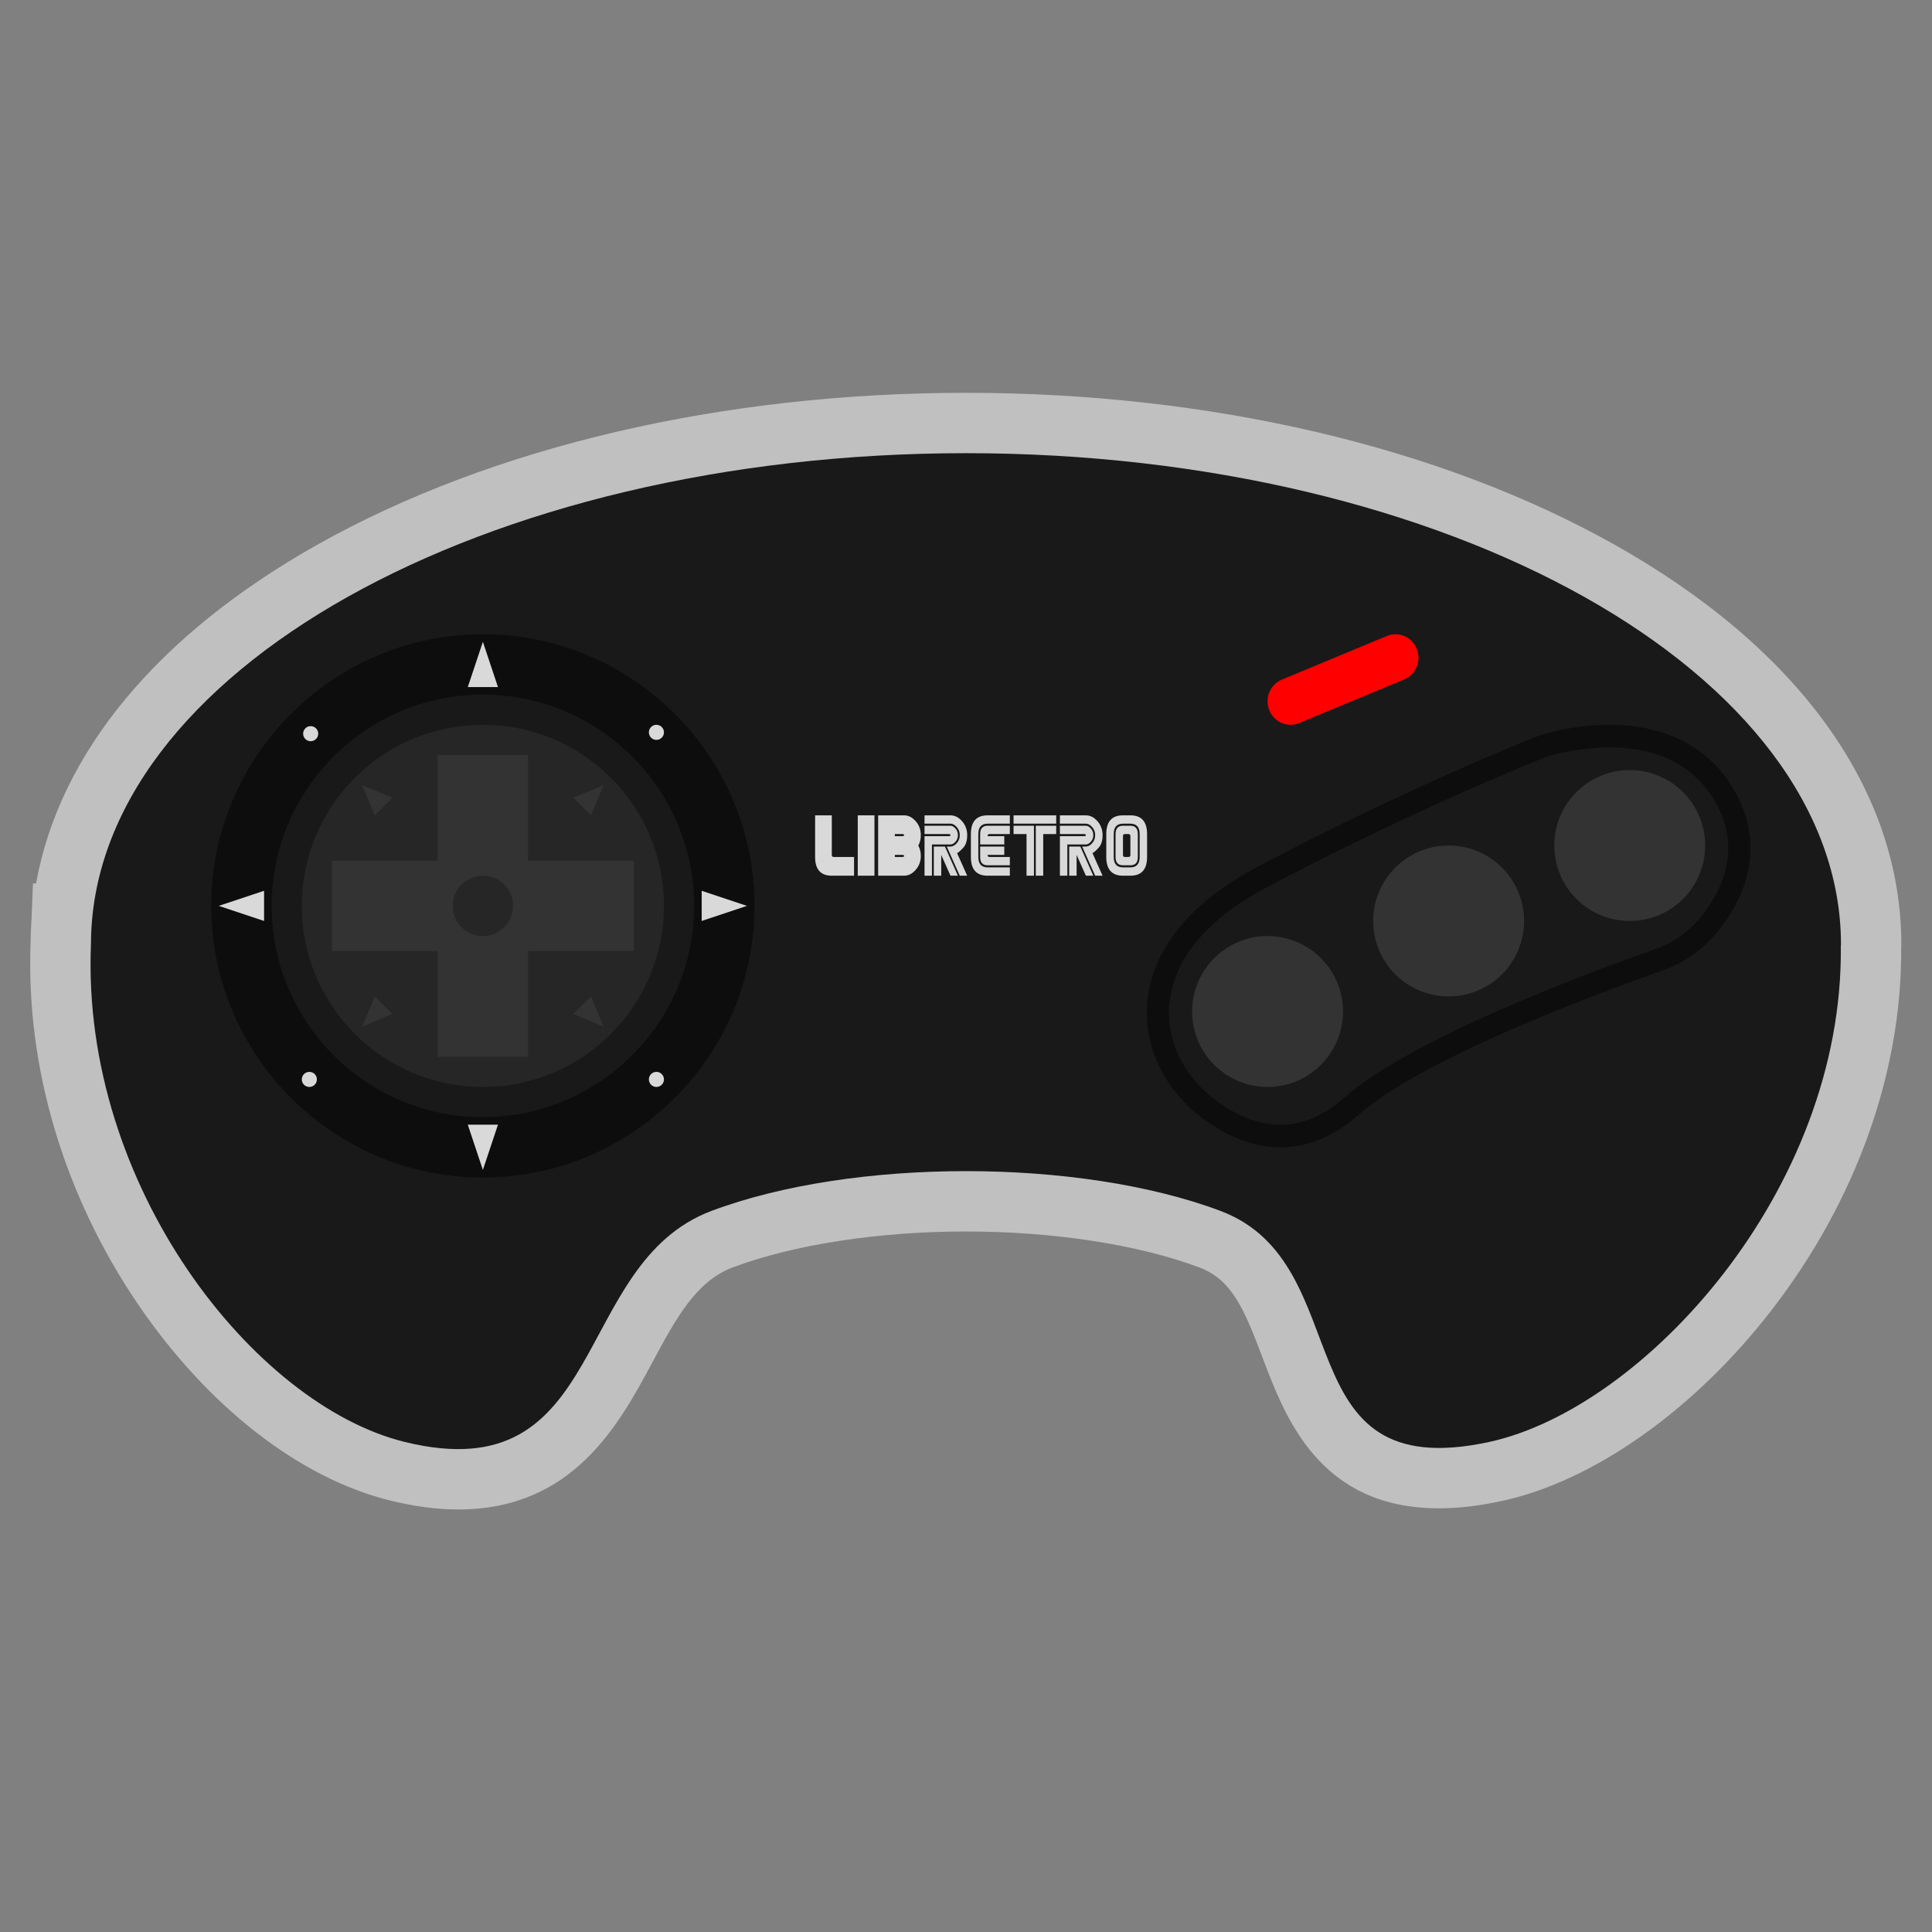 <?xml version="1.0" encoding="UTF-8" standalone="no"?>
<svg
   xmlns:dc="http://purl.org/dc/elements/1.1/"
   xmlns:cc="http://creativecommons.org/ns#"
   xmlns:rdf="http://www.w3.org/1999/02/22-rdf-syntax-ns#"
   xmlns:svg="http://www.w3.org/2000/svg"
   xmlns="http://www.w3.org/2000/svg"
   viewBox="0 0 341.333 341.333"
   height="341.333"
   width="341.333"
   xml:space="preserve"
   id="svg2"
   version="1.1"><rect x="0" y="0" width="341.333" height="341.333" fill="#808080" stroke="none"/><defs
     id="defs6"><clipPath
       id="clipPath18"
       clipPathUnits="userSpaceOnUse"><path
         id="path16"
         d="M 0,256 H 256 V 0 H 0 Z" /></clipPath><clipPath
       id="clipPath26"
       clipPathUnits="userSpaceOnUse"><path
         id="path24"
         d="M 4.001,204 H 252 V 56 H 4.001 Z" /></clipPath></defs><g
     transform="matrix(1.333,0,0,-1.333,0,341.333)"
     id="g10"><g
       id="g12"><g
         clip-path="url(#clipPath18)"
         id="g14"><g
           id="g20"><g
             id="g22" /><g
             id="g34"><g
               style="opacity:0.5"
               id="g32"
               clip-path="url(#clipPath26)"><g
                 id="g30"
                 transform="translate(128.026,204)"><path
                   id="path28"
                   style="fill:#ffffff;fill-opacity:1;fill-rule:nonzero;stroke:none"
                   d="m 0,0 c -32.289,0 -62.777,-7.125 -85.847,-20.062 -21.285,-11.936 -34.295,-27.678 -37.399,-44.959 h -0.409 l -0.197,-4.839 c -0.067,-0.933 -0.105,-1.872 -0.114,-2.813 l -0.002,-0.028 c -0.003,-0.077 -0.005,-0.153 -0.006,-0.23 v -0.005 -0.017 c 0,-0.018 0,-0.037 0,-0.055 -0.621,-16.386 4.418,-33.329 14.199,-47.729 9.256,-13.625 21.463,-23.133 33.493,-26.084 3.187,-0.782 6.212,-1.179 8.99,-1.179 15.254,0 21.318,11.287 25.745,19.529 3.093,5.757 5.764,10.729 10.648,12.559 8.063,3.023 19.326,4.756 30.902,4.756 11.575,0 22.838,-1.733 30.901,-4.756 4.317,-1.618 5.929,-5.406 8.406,-11.963 3.004,-7.953 7.545,-19.972 23.393,-19.972 2.576,0 5.303,0.319 8.336,0.977 12.179,2.639 25.543,12.1 35.749,25.307 11.156,14.436 17.243,31.418 17.168,47.868 0.011,0.168 0.018,0.354 0.018,0.557 0,20.418 -13.513,39.253 -38.05,53.035 C 62.842,-7.14 32.327,0 0,0" /></g></g></g></g><g
           transform="translate(244,130.862)"
           id="g36"><path
             id="path38"
             style="fill:#191919;fill-opacity:1;fill-rule:nonzero;stroke:none"
             d="m 0,0 c 0,35.975 -51.923,65.138 -115.974,65.138 -63.981,0 -115.855,-29.1 -115.969,-65.021 h -0.005 c -0.001,-0.036 0.002,-0.072 0,-0.108 0,-0.003 0,-0.006 0,-0.009 0,-0.001 0.001,-0.003 0.001,-0.005 -1.297,-31.955 21.607,-61.003 41.597,-65.908 27.101,-6.65 21.941,23.611 40.669,30.631 18.727,7.019 48.692,7.019 67.419,0 18.728,-7.02 7.981,-36.624 35.633,-30.631 20.462,4.434 46.971,33.347 46.608,65.703 C -0.019,-0.139 0,-0.071 0,0" /></g><g
           transform="translate(64,172)"
           id="g40"><path
             id="path42"
             style="fill:#0d0d0d;fill-opacity:1;fill-rule:nonzero;stroke:none"
             d="m 0,0 c -19.85,0 -36,-16.15 -36,-36 0,-19.85 16.15,-36 36,-36 19.85,0 36,16.15 36,36 C 36,-16.15 19.85,0 0,0" /></g><g
           transform="translate(64,164)"
           id="g44"><path
             id="path46"
             style="fill:#191919;fill-opacity:1;fill-rule:nonzero;stroke:none"
             d="m 0,0 c -15.439,0 -28,-12.561 -28,-28 0,-15.439 12.561,-28 28,-28 15.439,0 28,12.561 28,28 C 28,-12.561 15.439,0 0,0" /></g><g
           transform="translate(88,136)"
           id="g48"><path
             id="path50"
             style="fill:#262626;fill-opacity:1;fill-rule:nonzero;stroke:none"
             d="m 0,0 c 0,-13.255 -10.745,-24 -24,-24 -13.255,0 -24,10.745 -24,24 0,13.255 10.745,24 24,24 C -10.745,24 0,13.255 0,0" /></g><g
           transform="translate(84,141.986)"
           id="g52"><path
             id="path54"
             style="fill:#333333;fill-opacity:1;fill-rule:nonzero;stroke:none"
             d="M 0,0 H -14.015 V 14.014 H -25.986 V 0 H -40 v -11.972 h 14.014 v -14.014 h 11.971 v 14.014 H 0 Z" /></g><g
           transform="translate(48,152)"
           id="g56"><path
             id="path58"
             style="fill:#333333;fill-opacity:1;fill-rule:nonzero;stroke:none"
             d="M 0,0 4,-1.672 1.672,-4 Z" /></g><g
           transform="translate(80,152)"
           id="g60"><path
             id="path62"
             style="fill:#333333;fill-opacity:1;fill-rule:nonzero;stroke:none"
             d="M 0,0 -4,-1.672 -1.672,-4 Z" /></g><g
           transform="translate(80,120)"
           id="g64"><path
             id="path66"
             style="fill:#333333;fill-opacity:1;fill-rule:nonzero;stroke:none"
             d="M 0,0 -4,1.672 -1.672,4 Z" /></g><g
           transform="translate(48,120)"
           id="g68"><path
             id="path70"
             style="fill:#333333;fill-opacity:1;fill-rule:nonzero;stroke:none"
             d="M 0,0 4,1.672 1.672,4 Z" /></g><g
           transform="translate(68,136)"
           id="g72"><path
             id="path74"
             style="fill:#262626;fill-opacity:1;fill-rule:nonzero;stroke:none"
             d="m 0,0 c 0,-2.209 -1.791,-4 -4,-4 -2.209,0 -4,1.791 -4,4 0,2.209 1.791,4 4,4 2.209,0 4,-1.791 4,-4" /></g><g
           transform="translate(64,171)"
           id="g76"><path
             id="path78"
             style="fill:#d9d9d9;fill-opacity:1;fill-rule:nonzero;stroke:none"
             d="M 0,0 2,-6 H -2 Z" /></g><g
           transform="translate(64,101)"
           id="g80"><path
             id="path82"
             style="fill:#d9d9d9;fill-opacity:1;fill-rule:nonzero;stroke:none"
             d="M 0,0 -2,6 H 2 Z" /></g><g
           transform="translate(99,136)"
           id="g84"><path
             id="path86"
             style="fill:#d9d9d9;fill-opacity:1;fill-rule:nonzero;stroke:none"
             d="M 0,0 -6,-2 V 2 Z" /></g><g
           transform="translate(29,136)"
           id="g88"><path
             id="path90"
             style="fill:#d9d9d9;fill-opacity:1;fill-rule:nonzero;stroke:none"
             d="M 0,0 6,2 V -2 Z" /></g><g
           transform="translate(42.177,158.823)"
           id="g92"><path
             id="path94"
             style="fill:#d9d9d9;fill-opacity:1;fill-rule:nonzero;stroke:none"
             d="m 0,0 c 0,-0.552 -0.448,-1 -1,-1 -0.552,0 -1,0.448 -1,1 0,0.552 0.448,1 1,1 0.552,0 1,-0.448 1,-1" /></g><g
           transform="translate(88,159)"
           id="g96"><path
             id="path98"
             style="fill:#d9d9d9;fill-opacity:1;fill-rule:nonzero;stroke:none"
             d="m 0,0 c 0,-0.552 -0.448,-1 -1,-1 -0.552,0 -1,0.448 -1,1 0,0.552 0.448,1 1,1 0.552,0 1,-0.448 1,-1" /></g><g
           transform="translate(42,113)"
           id="g100"><path
             id="path102"
             style="fill:#d9d9d9;fill-opacity:1;fill-rule:nonzero;stroke:none"
             d="m 0,0 c 0,-0.552 -0.448,-1 -1,-1 -0.552,0 -1,0.448 -1,1 0,0.552 0.448,1 1,1 0.552,0 1,-0.448 1,-1" /></g><g
           transform="translate(88,113)"
           id="g104"><path
             id="path106"
             style="fill:#d9d9d9;fill-opacity:1;fill-rule:nonzero;stroke:none"
             d="m 0,0 c 0,-0.552 -0.448,-1 -1,-1 -0.552,0 -1,0.448 -1,1 0,0.552 0.448,1 1,1 0.552,0 1,-0.448 1,-1" /></g><g
           transform="translate(186.102,166.008)"
           id="g108"><path
             id="path110"
             style="fill:#ff0000;fill-opacity:1;fill-rule:nonzero;stroke:none"
             d="m 0,0 -13.912,-5.779 c -1.557,-0.646 -3.332,0.119 -3.965,1.71 -0.633,1.591 0.116,3.405 1.673,4.052 L -2.292,5.762 C -0.735,6.409 1.04,5.643 1.673,4.052 2.306,2.461 1.557,0.647 0,0" /></g><g
           transform="translate(160.375,110.85)"
           id="g112"><path
             id="path114"
             style="fill:#191919;fill-opacity:1;fill-rule:nonzero;stroke:none"
             d="m 0,0 c -3.456,2.848 -5.698,7.11 -5.43,11.645 0.277,4.695 3.032,10.703 12.944,15.958 17.609,9.335 33.115,15.711 36.36,17.019 0.477,0.192 0.95,0.358 1.445,0.493 3.275,0.895 15.495,3.498 21.282,-5.585 C 70.744,33.028 67.904,27.24 65.118,23.758 63.486,21.718 61.316,20.215 58.88,19.362 50.687,16.492 26.747,7.676 17.688,-0.347 10.633,-6.597 3.915,-3.226 0,0" /></g><g
           transform="translate(213.311,160)"
           id="g116"><path
             id="path118"
             style="fill:#0d0d0d;fill-opacity:1;fill-rule:nonzero;stroke:none"
             d="m 0,0 v 0 c -3.654,0 -6.813,-0.715 -8.371,-1.141 -0.573,-0.156 -1.149,-0.352 -1.762,-0.599 -2.99,-1.206 -18.81,-7.698 -36.633,-17.147 -6.325,-3.353 -13.978,-9.273 -14.519,-18.437 -0.31,-5.248 2.126,-10.541 6.516,-14.159 3.586,-2.955 7.451,-4.517 11.178,-4.517 3.63,0 7.08,1.426 10.254,4.238 8.752,7.751 33.002,16.61 40.226,19.14 2.988,1.047 5.6,2.89 7.553,5.332 5.016,6.269 5.609,13.126 1.67,19.308 C 12.785,-2.76 7.213,0 0,0 m 0,-2.995 c 4.706,0 10.283,-1.318 13.664,-6.624 4.143,-6.503 1.303,-12.291 -1.483,-15.773 -1.632,-2.04 -3.802,-3.543 -6.238,-4.396 -8.193,-2.87 -32.132,-11.685 -41.191,-19.709 -2.894,-2.563 -5.733,-3.508 -8.343,-3.508 -3.753,0 -7.037,1.953 -9.346,3.856 -3.455,2.847 -5.698,7.109 -5.43,11.644 0.277,4.695 3.032,10.703 12.944,15.958 17.609,9.336 33.115,15.711 36.361,17.02 0.476,0.192 0.95,0.357 1.444,0.493 1.362,0.372 4.269,1.039 7.618,1.039" /></g><g
           transform="translate(178,122)"
           id="g120"><path
             id="path122"
             style="fill:#333333;fill-opacity:1;fill-rule:nonzero;stroke:none"
             d="m 0,0 c 0,-5.523 -4.477,-10 -10,-10 -5.523,0 -10,4.477 -10,10 0,5.523 4.477,10 10,10 C -4.477,10 0,5.523 0,0" /></g><g
           transform="translate(202,134)"
           id="g124"><path
             id="path126"
             style="fill:#333333;fill-opacity:1;fill-rule:nonzero;stroke:none"
             d="m 0,0 c 0,-5.523 -4.477,-10 -10,-10 -5.523,0 -10,4.477 -10,10 0,5.523 4.477,10 10,10 C -4.477,10 0,5.523 0,0" /></g><g
           transform="translate(226,144)"
           id="g128"><path
             id="path130"
             style="fill:#333333;fill-opacity:1;fill-rule:nonzero;stroke:none"
             d="m 0,0 c 0,-5.523 -4.477,-10 -10,-10 -5.523,0 -10,4.477 -10,10 0,5.523 4.477,10 10,10 C -4.477,10 0,5.523 0,0" /></g><g
           transform="translate(126.96,140)"
           id="g132"><path
             id="path134"
             style="fill:#d9d9d9;fill-opacity:1;fill-rule:nonzero;stroke:none"
             d="M 0,0 H -0.983 L -2.212,2.759 V 0 h -0.984 v 3.862 h 1.475 z M 0,5.379 C 0,5.036 -0.108,4.743 -0.324,4.501 -0.539,4.259 -0.759,4.138 -0.983,4.138 H -3.441 V 0 h -0.984 v 5.241 h 3.196 c 0.164,0 0.246,0.046 0.246,0.138 0,0.092 -0.082,0.138 -0.246,0.138 h -3.196 v 1.104 h 3.442 c 0.224,0 0.444,-0.123 0.659,-0.368 C -0.108,6.008 0,5.716 0,5.379 m 1.229,0 C 1.229,4.656 1.064,4.109 0.733,3.738 0.403,3.367 0.123,3.117 -0.107,2.989 L 1.229,0 H 0.246 l -1.721,3.862 h 0.492 c 0.289,0 0.566,0.149 0.831,0.446 0.265,0.297 0.398,0.654 0.398,1.071 0,0.411 -0.133,0.767 -0.398,1.067 -0.265,0.3 -0.542,0.451 -0.831,0.451 H -4.425 V 8 h 3.442 C -0.421,8 0.089,7.743 0.545,7.228 1.001,6.713 1.229,6.097 1.229,5.379" /></g><g
           transform="translate(128.68,145.517)"
           id="g136"><path
             id="path138"
             style="fill:#d9d9d9;fill-opacity:1;fill-rule:nonzero;stroke:none"
             d="m 0,0 c 0,1.655 0.737,2.483 2.212,2.483 h 2.95 V 1.379 H 2.212 C 1.393,1.379 0.983,0.92 0.983,0 v -3.034 c 0,-0.92 0.41,-1.38 1.229,-1.38 h 2.95 V -5.517 H 2.212 C 0.737,-5.517 0,-4.69 0,-3.034 Z" /></g><g
           transform="translate(129.909,144.138)"
           id="g140"><path
             id="path142"
             style="fill:#d9d9d9;fill-opacity:1;fill-rule:nonzero;stroke:none"
             d="m 0,0 v 1.379 c 0,0.736 0.328,1.104 0.983,1.104 h 2.95 V 1.379 H 1.229 C 1.065,1.379 0.983,1.287 0.983,1.103 H 3.196 V 0 Z" /></g><g
           transform="translate(129.909,143.862)"
           id="g144"><path
             id="path146"
             style="fill:#d9d9d9;fill-opacity:1;fill-rule:nonzero;stroke:none"
             d="M 0,0 H 3.196 V -1.103 H 0.983 c 0,-0.184 0.082,-0.276 0.246,-0.276 H 3.933 V -2.483 H 0.983 C 0.328,-2.483 0,-2.115 0,-1.379 Z" /></g><g
           transform="translate(137.284,146.621)"
           id="g148"><path
             id="path150"
             style="fill:#d9d9d9;fill-opacity:1;fill-rule:nonzero;stroke:none"
             d="M 0,0 H 2.704 V -1.103 H 0.983 v -5.518 l -0.983,0 z m -0.246,0 v -6.621 h -0.983 v 5.518 H -2.95 V 0 Z m 2.95,0.276 H -2.95 v 1.103 h 5.654 z" /></g><g
           transform="translate(144.904,140)"
           id="g152"><path
             id="path154"
             style="fill:#d9d9d9;fill-opacity:1;fill-rule:nonzero;stroke:none"
             d="M 0,0 H -0.983 L -2.212,2.759 V 0 h -0.984 v 3.862 h 1.475 z M 0,5.379 C 0,5.036 -0.108,4.743 -0.324,4.501 -0.539,4.259 -0.759,4.138 -0.983,4.138 H -3.441 V 0 h -0.984 v 5.241 h 3.196 c 0.164,0 0.246,0.046 0.246,0.138 0,0.092 -0.082,0.138 -0.246,0.138 h -3.196 v 1.104 h 3.442 c 0.224,0 0.444,-0.123 0.659,-0.368 C -0.108,6.008 0,5.716 0,5.379 m 1.229,0 C 1.229,4.656 1.064,4.109 0.733,3.738 0.403,3.367 0.123,3.117 -0.107,2.989 L 1.229,0 H 0.246 l -1.721,3.862 h 0.492 c 0.289,0 0.566,0.149 0.831,0.446 0.265,0.297 0.398,0.654 0.398,1.071 0,0.411 -0.133,0.767 -0.398,1.067 -0.265,0.3 -0.542,0.451 -0.831,0.451 H -4.425 V 8 h 3.442 C -0.421,8 0.089,7.743 0.545,7.228 1.001,6.713 1.229,6.097 1.229,5.379" /></g><g
           transform="translate(149.82,145.241)"
           id="g156"><path
             id="path158"
             style="fill:#d9d9d9;fill-opacity:1;fill-rule:nonzero;stroke:none"
             d="M 0,0 C 0,0.184 -0.082,0.276 -0.246,0.276 H -0.737 C -0.901,0.276 -0.983,0.184 -0.983,0 v -2.483 c 0,-0.184 0.082,-0.276 0.246,-0.276 h 0.491 C -0.082,-2.759 0,-2.667 0,-2.483 Z M 0.983,0.276 V -2.759 C 0.983,-3.494 0.656,-3.862 0,-3.862 h -0.983 c -0.656,0 -0.983,0.368 -0.983,1.103 v 3.035 c 0,0.735 0.327,1.103 0.983,1.103 H 0 c 0.656,0 0.983,-0.368 0.983,-1.103 m 0.246,0 C 1.229,1.195 0.819,1.655 0,1.655 h -0.983 c -0.82,0 -1.229,-0.46 -1.229,-1.379 v -3.035 c 0,-0.919 0.409,-1.379 1.229,-1.379 H 0 c 0.819,0 1.229,0.46 1.229,1.379 z m 0.983,0 V -2.759 C 2.212,-4.414 1.475,-5.241 0,-5.241 h -0.983 c -1.475,0 -2.213,0.827 -2.213,2.482 v 3.035 c 0,1.655 0.738,2.483 2.213,2.483 H 0 c 1.475,0 2.212,-0.828 2.212,-2.483" /></g><g
           transform="translate(109.106,141.855)"
           id="g160"><path
             id="path162"
             style="fill:#d9d9d9;fill-opacity:1;fill-rule:nonzero;stroke:none"
             d="M 0,0 C -0.008,0.024 -0.013,0.051 -0.02,0.076 H 0 Z M 1.385,0.628 C 1.221,0.628 1.139,0.72 1.139,0.904 V 6.145 H -1.073 V 0.628 c 0,-1.655 0.737,-2.483 2.212,-2.483 h 2.95 v 2.483 z" /></g><path
           id="path164"
           style="fill:#d9d9d9;fill-opacity:1;fill-rule:nonzero;stroke:none"
           d="m 113.686,140 h 2.212 v 8 h -2.212 z" /><g
           transform="translate(119.585,145.241)"
           id="g166"><path
             id="path168"
             style="fill:#d9d9d9;fill-opacity:1;fill-rule:nonzero;stroke:none"
             d="M 0,0 H -0.983 V 0.276 H 0 C 0.164,0.276 0.246,0.23 0.246,0.138 0.246,0.046 0.164,0 0,0 m 0,-2.759 h -0.983 v 0.276 H 0 c 0.164,0 0.246,-0.046 0.246,-0.138 C 0.246,-2.713 0.164,-2.759 0,-2.759 M 2.458,0.138 C 2.458,0.855 2.23,1.471 1.774,1.986 1.318,2.501 0.808,2.759 0.246,2.759 h -3.442 v -8 h 3.442 c 0.562,0 1.072,0.257 1.528,0.772 0.456,0.515 0.684,1.131 0.684,1.848 0,0.521 -0.112,0.978 -0.336,1.37 0.224,0.393 0.336,0.856 0.336,1.389" /></g></g></g></g></svg>
